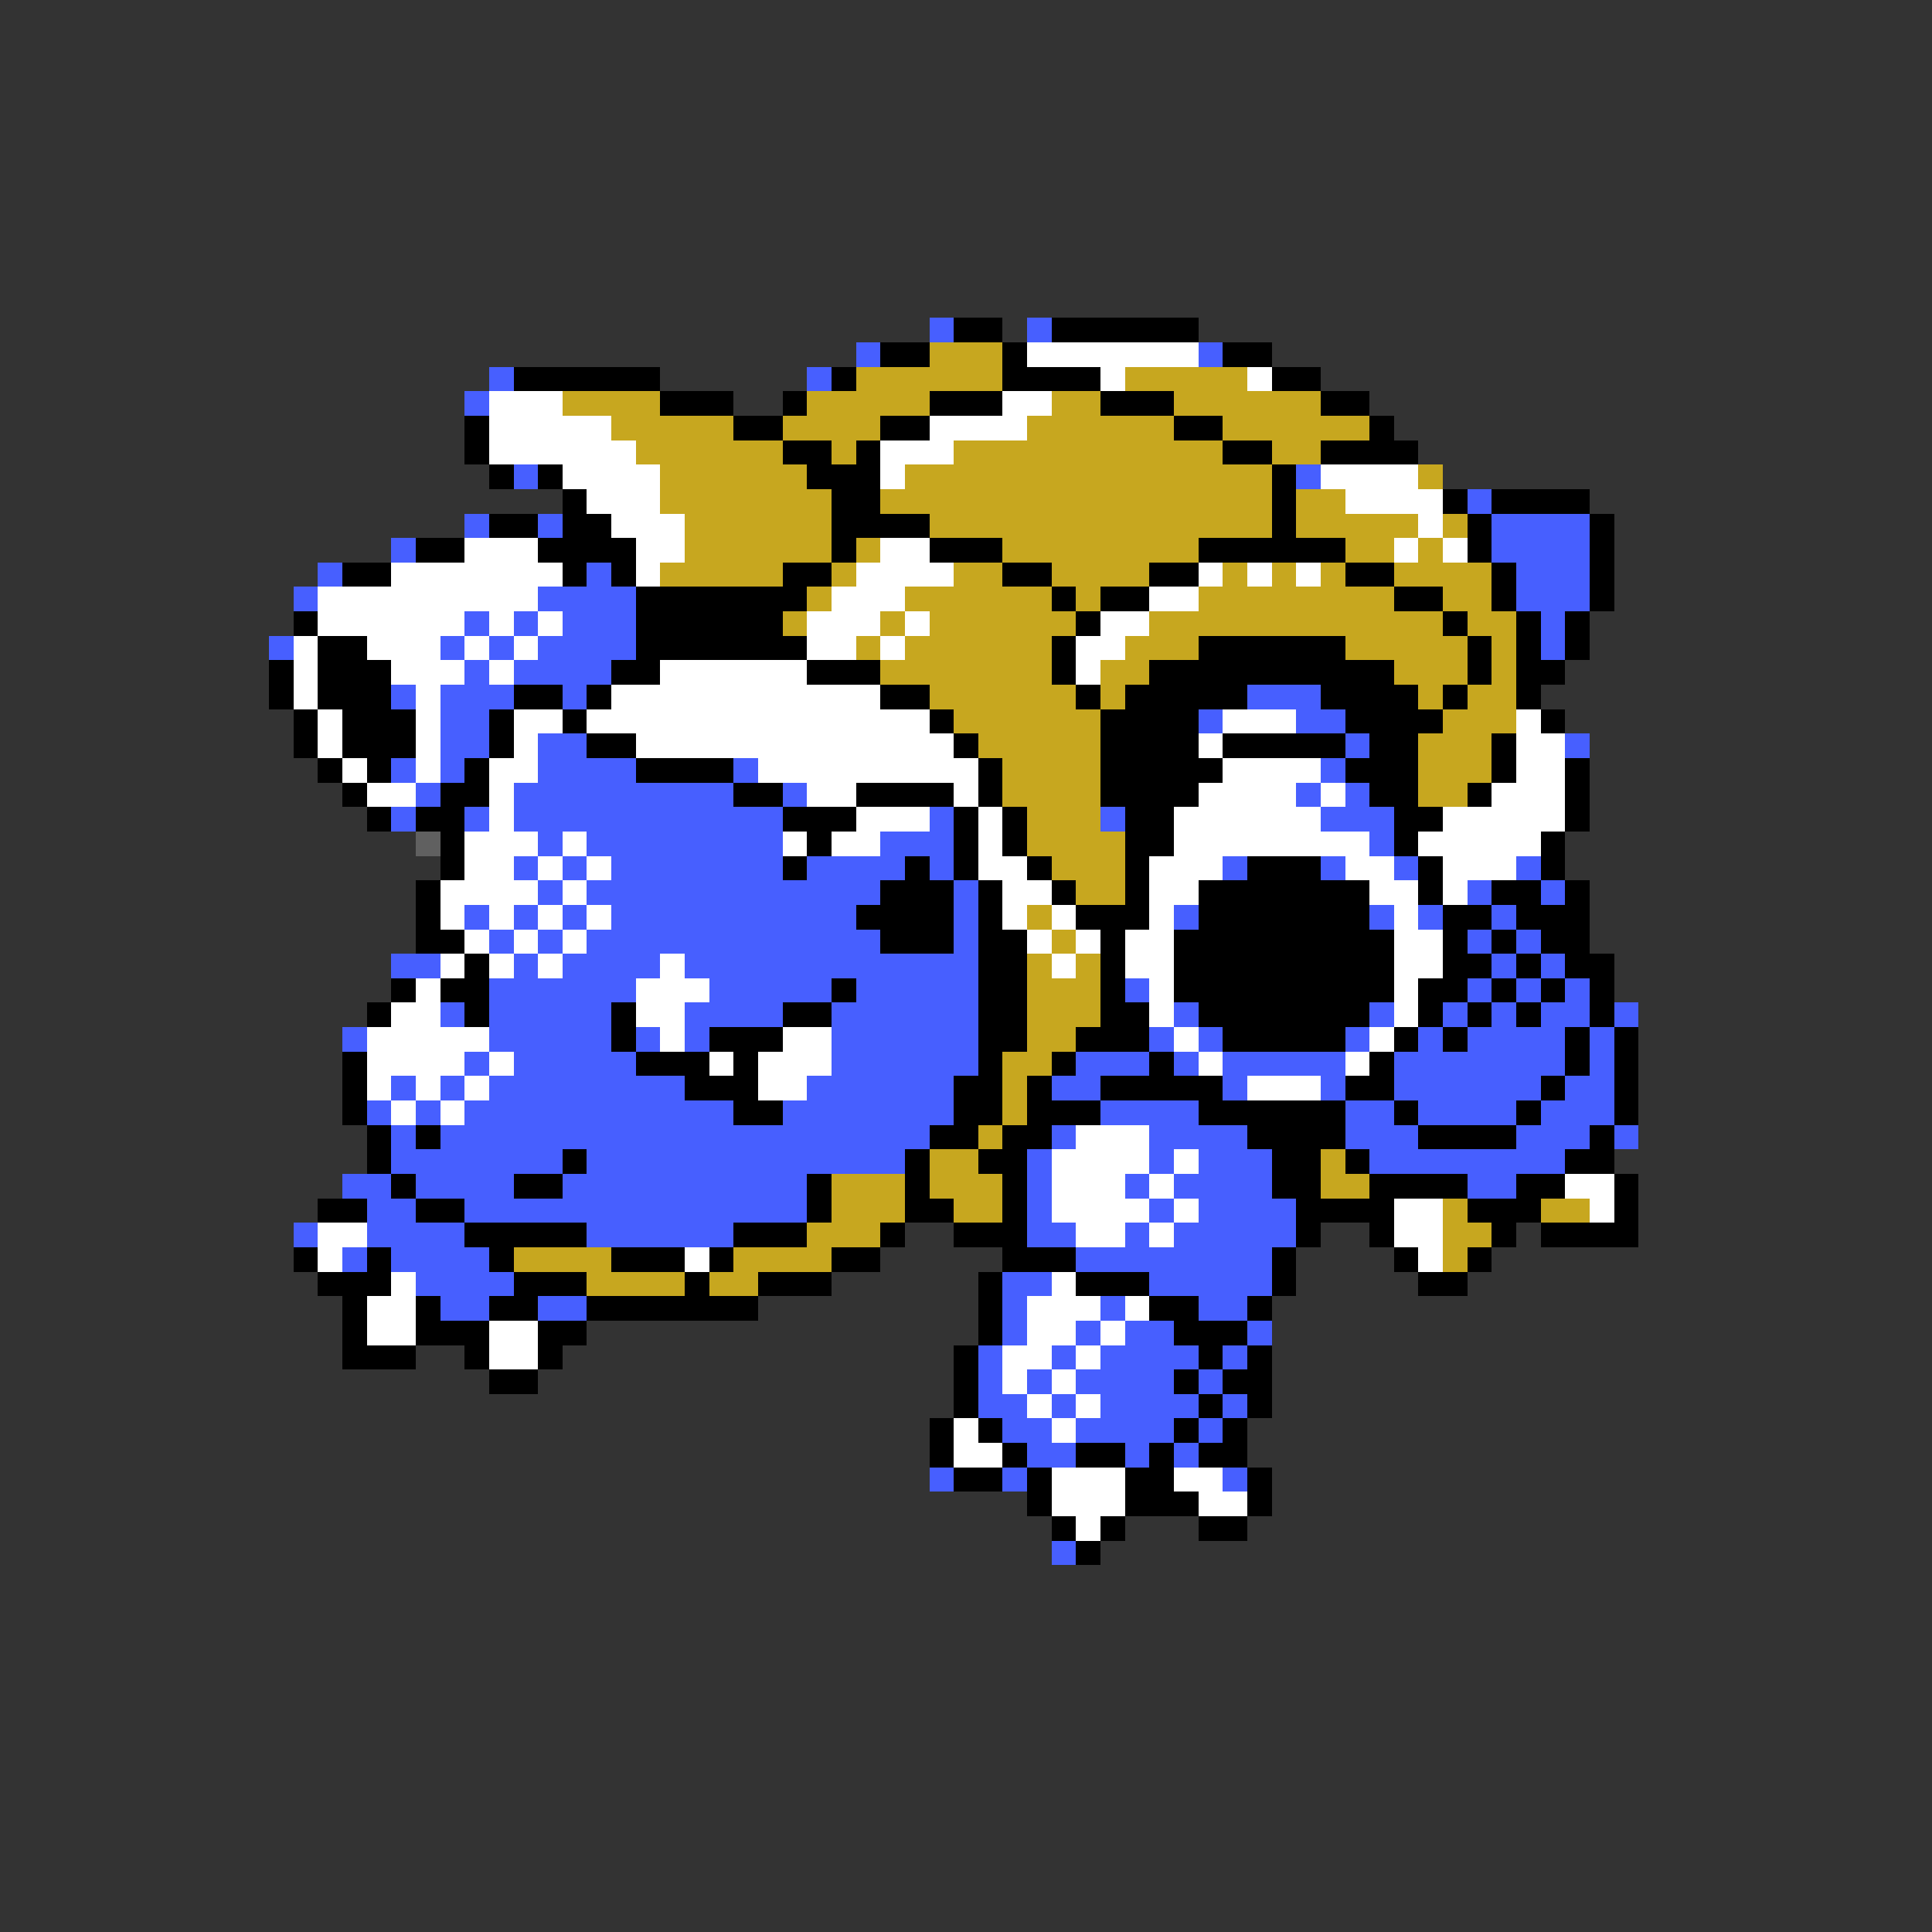 <svg xmlns="http://www.w3.org/2000/svg" viewBox="0 -0.5 79 79" shape-rendering="crispEdges">
<rect x="0" y="-0.5" width="79" height="79" fill="#333333" stroke="none"/>
<path stroke="#475fff" d="M38 13h1M42 13h1M35 14h1M49 14h1M20 15h1M33 15h1M19 16h1M21 19h1M53 19h1M60 20h1M19 21h1M22 21h1M61 21h4M16 22h1M61 22h4M13 23h1M24 23h1M62 23h3M12 24h1M22 24h4M62 24h3M19 25h1M21 25h1M23 25h3M63 25h1M11 26h1M18 26h1M20 26h1M22 26h4M63 26h1M19 27h1M21 27h4M16 28h1M18 28h3M23 28h1M51 28h3M18 29h2M49 29h1M53 29h2M18 30h2M22 30h2M55 30h1M64 30h1M16 31h1M18 31h1M22 31h4M30 31h1M54 31h1M17 32h1M21 32h9M32 32h1M53 32h1M55 32h1M16 33h1M19 33h1M21 33h11M38 33h1M45 33h1M54 33h3M22 34h1M24 34h8M36 34h3M56 34h1M21 35h1M23 35h1M25 35h7M33 35h4M38 35h1M50 35h1M54 35h1M57 35h1M62 35h1M22 36h1M24 36h12M39 36h1M60 36h1M63 36h1M19 37h1M21 37h1M23 37h1M25 37h10M39 37h1M48 37h1M56 37h1M58 37h1M61 37h1M20 38h1M22 38h1M24 38h12M39 38h1M60 38h1M62 38h1M16 39h2M21 39h1M23 39h4M28 39h12M61 39h1M63 39h1M20 40h6M29 40h5M35 40h5M46 40h1M60 40h1M62 40h1M64 40h1M18 41h1M20 41h5M28 41h4M34 41h6M48 41h1M56 41h1M59 41h1M61 41h1M63 41h2M66 41h1M14 42h1M20 42h5M26 42h1M28 42h1M34 42h6M47 42h1M49 42h1M55 42h1M58 42h1M60 42h4M65 42h1M19 43h1M21 43h5M34 43h6M44 43h3M48 43h1M50 43h5M57 43h7M65 43h1M16 44h1M18 44h1M20 44h8M33 44h6M43 44h2M50 44h1M54 44h1M57 44h6M64 44h2M15 45h1M17 45h1M19 45h11M32 45h7M45 45h4M55 45h2M58 45h4M63 45h3M16 46h1M18 46h20M43 46h1M47 46h4M55 46h3M62 46h3M66 46h1M16 47h7M24 47h13M42 47h1M47 47h1M49 47h3M56 47h8M14 48h2M17 48h4M23 48h10M42 48h1M46 48h1M48 48h4M60 48h2M15 49h2M19 49h14M42 49h1M47 49h1M49 49h4M12 50h1M15 50h4M24 50h6M42 50h2M46 50h1M48 50h5M14 51h1M16 51h4M44 51h8M17 52h4M41 52h2M47 52h5M18 53h2M22 53h2M41 53h1M45 53h1M49 53h2M41 54h1M44 54h1M46 54h2M51 54h1M40 55h1M43 55h1M45 55h4M50 55h1M40 56h1M42 56h1M44 56h4M49 56h1M40 57h2M43 57h1M45 57h4M50 57h1M41 58h2M44 58h4M49 58h1M42 59h2M46 59h1M48 59h1M38 60h1M41 60h1M50 60h1M43 63h1" />
<path stroke="#000000" d="M39 13h2M43 13h6M36 14h2M41 14h1M50 14h2M21 15h6M34 15h1M41 15h4M52 15h2M27 16h3M32 16h1M38 16h3M45 16h3M54 16h2M19 17h1M30 17h2M36 17h2M48 17h2M56 17h1M19 18h1M32 18h2M35 18h1M50 18h2M54 18h4M20 19h1M22 19h1M33 19h3M52 19h1M23 20h1M34 20h2M52 20h1M59 20h1M61 20h4M20 21h2M23 21h2M34 21h4M52 21h1M60 21h1M65 21h1M17 22h2M22 22h4M34 22h1M38 22h3M49 22h6M60 22h1M65 22h1M14 23h2M23 23h1M25 23h1M32 23h2M41 23h2M47 23h2M55 23h2M61 23h1M65 23h1M26 24h7M43 24h1M45 24h2M57 24h2M61 24h1M65 24h1M12 25h1M26 25h6M44 25h1M59 25h1M62 25h1M64 25h1M13 26h2M26 26h7M43 26h1M49 26h6M60 26h1M62 26h1M64 26h1M11 27h1M13 27h3M25 27h2M33 27h3M43 27h1M47 27h10M60 27h1M62 27h2M11 28h1M13 28h3M21 28h2M24 28h1M36 28h2M44 28h1M46 28h5M54 28h4M59 28h1M62 28h1M12 29h1M14 29h3M20 29h1M23 29h1M38 29h1M45 29h4M55 29h4M63 29h1M12 30h1M14 30h3M20 30h1M24 30h2M39 30h1M45 30h4M50 30h5M56 30h2M61 30h1M13 31h1M15 31h1M19 31h1M26 31h4M40 31h1M45 31h5M55 31h3M61 31h1M64 31h1M14 32h1M18 32h2M30 32h2M35 32h4M40 32h1M45 32h4M56 32h2M60 32h1M64 32h1M15 33h1M17 33h2M32 33h3M39 33h1M41 33h1M46 33h2M57 33h2M64 33h1M18 34h1M33 34h1M39 34h1M41 34h1M46 34h2M57 34h1M63 34h1M18 35h1M32 35h1M37 35h1M39 35h1M42 35h1M46 35h1M51 35h3M58 35h1M63 35h1M17 36h1M36 36h3M40 36h1M43 36h1M46 36h1M49 36h7M58 36h1M61 36h2M64 36h1M17 37h1M35 37h4M40 37h1M44 37h3M49 37h7M59 37h2M62 37h3M17 38h2M36 38h3M40 38h2M45 38h1M48 38h9M59 38h1M61 38h1M63 38h2M19 39h1M40 39h2M45 39h1M48 39h9M59 39h2M62 39h1M64 39h2M16 40h1M18 40h2M34 40h1M40 40h2M45 40h1M48 40h9M58 40h2M61 40h1M63 40h1M65 40h1M15 41h1M19 41h1M25 41h1M32 41h2M40 41h2M45 41h2M49 41h7M58 41h1M60 41h1M62 41h1M65 41h1M25 42h1M29 42h3M40 42h2M44 42h3M50 42h5M57 42h1M59 42h1M64 42h1M66 42h1M14 43h1M26 43h3M30 43h1M40 43h1M43 43h1M47 43h1M56 43h1M64 43h1M66 43h1M14 44h1M28 44h3M39 44h2M42 44h1M45 44h5M55 44h2M63 44h1M66 44h1M14 45h1M30 45h2M39 45h2M42 45h3M49 45h6M57 45h1M62 45h1M66 45h1M15 46h1M17 46h1M38 46h2M41 46h2M51 46h4M58 46h4M65 46h1M15 47h1M23 47h1M37 47h1M40 47h2M52 47h2M55 47h1M64 47h2M16 48h1M21 48h2M33 48h1M37 48h1M41 48h1M52 48h2M56 48h4M62 48h2M66 48h1M13 49h2M17 49h2M33 49h1M37 49h2M41 49h1M53 49h4M60 49h3M66 49h1M19 50h5M30 50h3M36 50h1M39 50h3M53 50h1M56 50h1M61 50h1M63 50h4M12 51h1M15 51h1M20 51h1M25 51h3M29 51h1M34 51h2M41 51h3M52 51h1M57 51h1M60 51h1M13 52h3M21 52h3M28 52h1M31 52h3M40 52h1M44 52h3M52 52h1M58 52h2M14 53h1M17 53h1M20 53h2M24 53h7M40 53h1M47 53h2M51 53h1M14 54h1M17 54h3M22 54h2M40 54h1M48 54h3M14 55h3M19 55h1M22 55h1M39 55h1M49 55h1M51 55h1M20 56h2M39 56h1M48 56h1M50 56h2M39 57h1M49 57h1M51 57h1M38 58h1M40 58h1M48 58h1M50 58h1M38 59h1M41 59h1M44 59h2M47 59h1M49 59h2M39 60h2M42 60h1M46 60h2M51 60h1M42 61h1M46 61h3M51 61h1M43 62h1M45 62h1M49 62h2M44 63h1" />
<path stroke="#c7a71f" d="M38 14h3M35 15h6M46 15h5M23 16h4M33 16h5M43 16h2M48 16h6M25 17h5M32 17h4M42 17h6M50 17h6M26 18h6M34 18h1M39 18h11M52 18h2M27 19h6M37 19h15M58 19h1M27 20h7M36 20h16M53 20h2M28 21h6M38 21h14M53 21h5M59 21h1M28 22h6M35 22h1M41 22h8M55 22h2M58 22h1M27 23h5M34 23h1M39 23h2M43 23h4M50 23h1M52 23h1M54 23h1M57 23h4M33 24h1M37 24h6M44 24h1M49 24h8M59 24h2M32 25h1M36 25h1M38 25h6M47 25h12M60 25h2M35 26h1M37 26h6M46 26h3M55 26h5M61 26h1M36 27h7M45 27h2M57 27h3M61 27h1M38 28h6M45 28h1M58 28h1M60 28h2M39 29h6M59 29h3M40 30h5M58 30h3M41 31h4M58 31h3M41 32h4M58 32h2M42 33h3M42 34h4M43 35h3M44 36h2M42 37h1M43 38h1M42 39h1M44 39h1M42 40h3M42 41h3M42 42h2M41 43h2M41 44h1M41 45h1M40 46h1M38 47h2M54 47h1M34 48h3M38 48h3M54 48h2M34 49h3M39 49h2M59 49h1M63 49h2M33 50h3M59 50h2M21 51h4M30 51h4M59 51h1M24 52h4M29 52h2" />
<path stroke="#ffffff" d="M42 14h7M45 15h1M51 15h1M20 16h3M41 16h2M20 17h5M38 17h4M20 18h6M36 18h3M23 19h4M36 19h1M54 19h4M24 20h3M55 20h4M25 21h3M58 21h1M19 22h3M26 22h2M36 22h2M57 22h1M59 22h1M16 23h7M26 23h1M35 23h4M49 23h1M51 23h1M53 23h1M13 24h9M34 24h3M47 24h2M13 25h6M20 25h1M22 25h1M33 25h3M37 25h1M45 25h2M12 26h1M15 26h3M19 26h1M21 26h1M33 26h2M36 26h1M44 26h2M12 27h1M16 27h3M20 27h1M27 27h6M44 27h1M12 28h1M17 28h1M25 28h11M13 29h1M17 29h1M21 29h2M24 29h14M50 29h3M62 29h1M13 30h1M17 30h1M21 30h1M26 30h13M49 30h1M62 30h2M14 31h1M17 31h1M20 31h2M31 31h9M50 31h4M62 31h2M15 32h2M20 32h1M33 32h2M39 32h1M49 32h4M54 32h1M61 32h3M20 33h1M35 33h3M40 33h1M48 33h6M59 33h5M19 34h3M23 34h1M32 34h1M34 34h2M40 34h1M48 34h8M58 34h5M19 35h2M22 35h1M24 35h1M40 35h2M47 35h3M55 35h2M59 35h3M18 36h4M23 36h1M41 36h2M47 36h2M56 36h2M59 36h1M18 37h1M20 37h1M22 37h1M24 37h1M41 37h1M43 37h1M47 37h1M57 37h1M19 38h1M21 38h1M23 38h1M42 38h1M44 38h1M46 38h2M57 38h2M18 39h1M20 39h1M22 39h1M27 39h1M43 39h1M46 39h2M57 39h2M17 40h1M26 40h3M47 40h1M57 40h1M16 41h2M26 41h2M47 41h1M57 41h1M15 42h5M27 42h1M32 42h2M48 42h1M56 42h1M15 43h4M20 43h1M29 43h1M31 43h3M49 43h1M55 43h1M15 44h1M17 44h1M19 44h1M31 44h2M51 44h3M16 45h1M18 45h1M44 46h3M43 47h4M48 47h1M43 48h3M47 48h1M64 48h2M43 49h4M48 49h1M57 49h2M65 49h1M13 50h2M44 50h2M47 50h1M57 50h2M13 51h1M28 51h1M58 51h1M16 52h1M43 52h1M15 53h2M42 53h3M46 53h1M15 54h2M20 54h2M42 54h2M45 54h1M20 55h2M41 55h2M44 55h1M41 56h1M43 56h1M42 57h1M44 57h1M39 58h1M43 58h1M39 59h2M43 60h3M48 60h2M43 61h3M49 61h2M44 62h1" />
<path stroke="rgba(255,255,255,0.22)" d="M17 34h1" />
</svg>